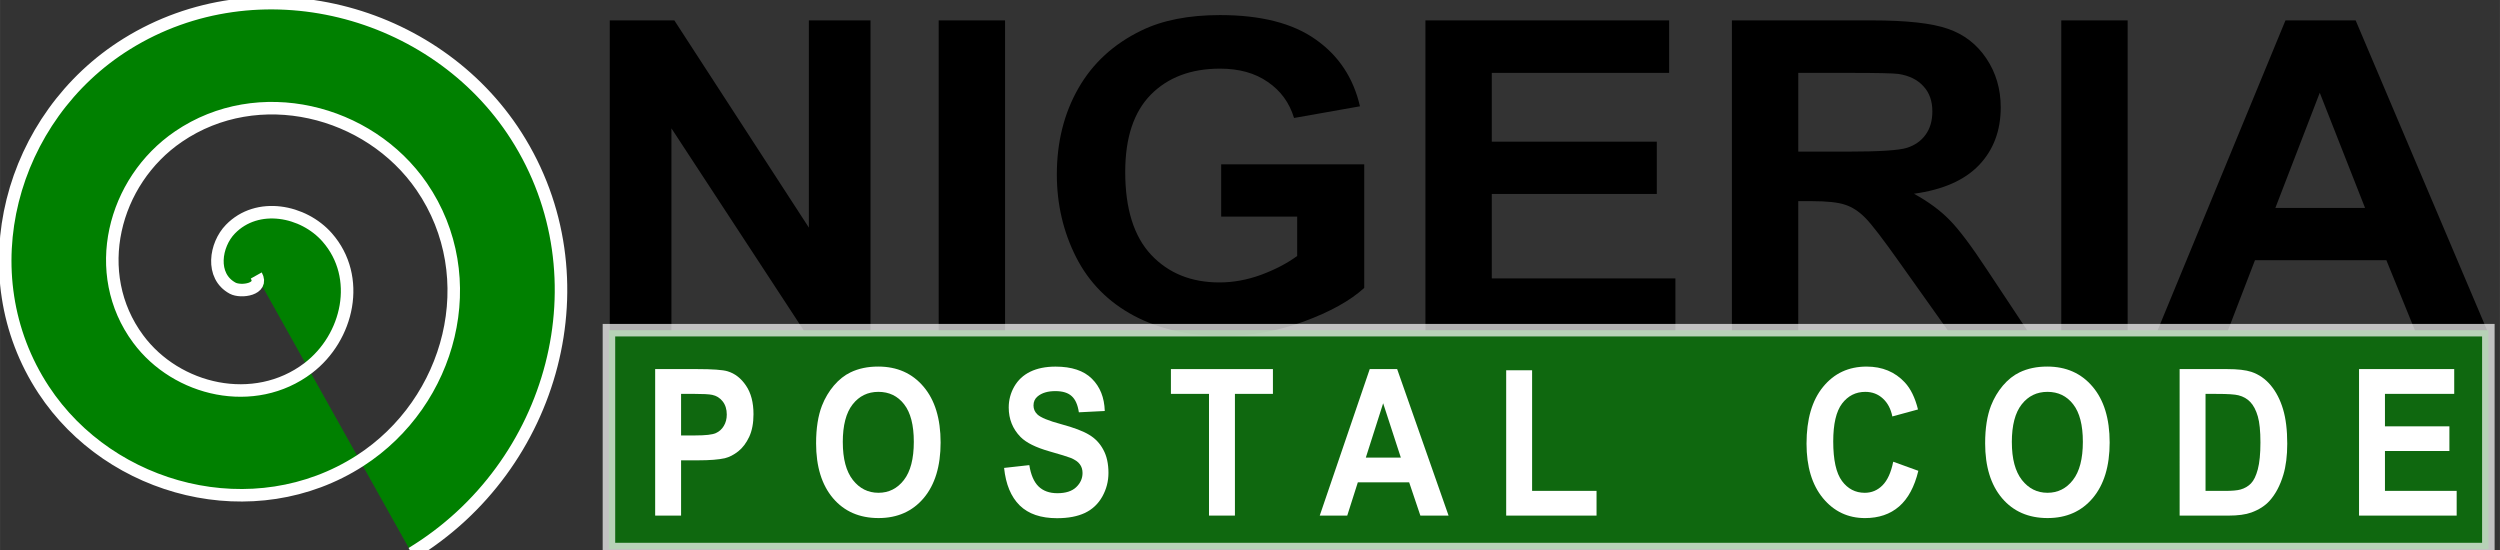<?xml version="1.0" encoding="UTF-8" standalone="no"?>
<!-- Created with Inkscape (http://www.inkscape.org/) -->

<svg
   width="200"
   height="44"
   viewBox="0 0 52.917 11.642"
   version="1.1"
   id="svg485"
   inkscape:version="1.1.1 (3bf5ae0d25, 2021-09-20)"
   sodipodi:docname="drawing-011221.svg"
   xmlns:inkscape="http://www.inkscape.org/namespaces/inkscape"
   xmlns:sodipodi="http://sodipodi.sourceforge.net/DTD/sodipodi-0.dtd"
   xmlns="http://www.w3.org/2000/svg"
   xmlns:svg="http://www.w3.org/2000/svg">
  <rect x="0" y="0" width="52.917" height="11.642" fill="#333333" stroke="none"/>
  <sodipodi:namedview
     id="namedview487"
     pagecolor="#ffffff"
     bordercolor="#666666"
     borderopacity="1.0"
     inkscape:pageshadow="2"
     inkscape:pageopacity="0.0"
     inkscape:pagecheckerboard="0"
     inkscape:document-units="px"
     showgrid="false"
     width="217mm"
     units="px"
     showborder="true"
     inkscape:snap-object-midpoints="false"
     inkscape:snap-others="false"
     inkscape:zoom="5.6441565"
     inkscape:cx="103.55843"
     inkscape:cy="31.448455"
     inkscape:window-width="1366"
     inkscape:window-height="745"
     inkscape:window-x="-8"
     inkscape:window-y="-8"
     inkscape:window-maximized="1"
     inkscape:current-layer="layer1" />
  <defs
     id="defs482">
    <linearGradient
       id="linearGradient16230"
       inkscape:swatch="solid">
      <stop
         style="stop-color:#008000;stop-opacity:1;"
         offset="0"
         id="stop16228" />
    </linearGradient>
    <linearGradient
       id="linearGradient10514"
       inkscape:swatch="solid">
      <stop
         style="stop-color:#008000;stop-opacity:1;"
         offset="0"
         id="stop10512" />
    </linearGradient>
  </defs>
  <g
     inkscape:label="Layer 1"
     inkscape:groupmode="layer"
     id="layer1">
    <g
       transform="matrix(1.279,0,0,1.486,-3.13,-21.353)"
       id="text1569"
       style="font-size:18.423px;line-height:1.25;font-family:'Berlin Sans FB Demi';-inkscape-font-specification:'Berlin Sans FB Demi';white-space:pre;inline-size:97.189;stroke-width:0.192" />
    <g
       id="text22529"
       style="font-size:22.578px;line-height:1.25;font-family:'Cooper Black';-inkscape-font-specification:'Cooper Black, ';stroke-width:0.265" />
    <g
       id="text30339"
       style="font-size:19.756px;line-height:1.25;font-family:'Cooper Black';-inkscape-font-specification:'Cooper Black, ';stroke-width:0.265" />
    <g
       id="text51749"
       style="font-size:22.578px;line-height:1.25;font-family:'Berlin Sans FB Demi';-inkscape-font-specification:'Berlin Sans FB Demi';stroke-width:0.265" />
    <path
       id="path76388"
       style="fill:#008000;fill-rule:evenodd;stroke:#ffffff;stroke-width:0.265"
       d="M 5.424,5.831 C 5.589,6.126 5.1,6.195 4.924,6.1 4.448,5.843 4.556,5.18 4.876,4.851 5.448,4.262 6.422,4.453 6.925,5.025 7.663,5.865 7.373,7.145 6.522,7.792 5.386,8.655 3.738,8.275 2.924,7.175 1.898,5.792 2.387,3.838 3.779,2.89 5.465,1.742 7.806,2.32 8.926,3.95 10.244,5.871 9.553,8.508 7.619,9.753 5.385,11.19 2.344,10.413 0.923,8.251 -0.692,5.794 0.204,2.47 2.682,0.93 5.462,-0.798 9.204,0.179 10.926,2.874 12.838,5.867 11.738,9.879 8.716,11.713" />
    <g
       aria-label="NIGERIA"
       transform="matrix(0.286,0,0,0.27,-0.467,0.012)"
       id="text4135"
       style="font-size:33.984px;line-height:1.35;stroke-width:0.954">
      <path
         d="M 46.761,25.88 V 1.554 h 4.779 L 61.496,17.799 V 1.554 h 4.563 V 25.88 H 61.131 L 51.324,10.017 V 25.88 Z"
         style="font-weight:bold;font-family:Arial;-inkscape-font-specification:'Arial Bold';stroke-width:0.954"
         id="path857" />
      <path
         d="M 71.104,25.88 V 1.554 h 4.912 V 25.88 Z"
         style="font-weight:bold;font-family:Arial;-inkscape-font-specification:'Arial Bold';stroke-width:0.954"
         id="path859" />
      <path
         d="m 92.012,16.936 v -4.099 h 10.587 v 9.691 q -1.543,1.493 -4.48,2.638 -2.92,1.128 -5.924,1.128 -3.817,0 -6.654,-1.593 -2.838,-1.61 -4.265,-4.58 -1.427,-2.987 -1.427,-6.488 0,-3.8 1.593,-6.754 1.593,-2.954 4.663,-4.53 2.34,-1.211 5.824,-1.211 4.53,0 7.069,1.908 2.555,1.892 3.286,5.244 L 97.405,9.204 Q 96.891,7.412 95.464,6.383 94.053,5.337 91.929,5.337 q -3.219,0 -5.127,2.041 -1.892,2.041 -1.892,6.057 0,4.331 1.925,6.505 1.925,2.157 5.044,2.157 1.543,0 3.086,-0.597 1.56,-0.614 2.672,-1.477 v -3.086 z"
         style="font-weight:bold;font-family:Arial;-inkscape-font-specification:'Arial Bold';stroke-width:0.954"
         id="path861" />
      <path
         d="M 107.129,25.88 V 1.554 h 18.037 v 4.115 h -13.126 v 5.393 h 12.213 v 4.099 h -12.213 v 6.621 h 13.59 V 25.88 Z"
         style="font-weight:bold;font-family:Arial;-inkscape-font-specification:'Arial Bold';stroke-width:0.954"
         id="path863" />
      <path
         d="M 129.812,25.88 V 1.554 h 10.338 q 3.9,0 5.658,0.664 1.776,0.647 2.838,2.323 1.062,1.676 1.062,3.833 0,2.738 -1.61,4.53 -1.61,1.776 -4.812,2.24 1.593,0.929 2.622,2.041 1.045,1.112 2.804,3.949 l 2.97,4.746 h -5.874 l -3.551,-5.293 q -1.892,-2.838 -2.589,-3.568 -0.697,-0.747 -1.477,-1.012 -0.78,-0.282 -2.472,-0.282 h -0.996 V 25.88 Z m 4.912,-14.038 h 3.634 q 3.534,0 4.414,-0.299 0.879,-0.299 1.377,-1.029 0.498,-0.73 0.498,-1.825 0,-1.228 -0.664,-1.975 -0.647,-0.763 -1.842,-0.962 -0.597,-0.083 -3.584,-0.083 h -3.833 z"
         style="font-weight:bold;font-family:Arial;-inkscape-font-specification:'Arial Bold';stroke-width:0.954"
         id="path865" />
      <path
         d="M 154.189,25.88 V 1.554 h 4.912 V 25.88 Z"
         style="font-weight:bold;font-family:Arial;-inkscape-font-specification:'Arial Bold';stroke-width:0.954"
         id="path867" />
      <path
         d="m 185.716,25.88 h -5.343 l -2.124,-5.526 h -9.724 l -2.008,5.526 h -5.21 l 9.475,-24.326 h 5.194 z m -9.044,-9.624 -3.352,-9.027 -3.286,9.027 z"
         style="font-weight:bold;font-family:Arial;-inkscape-font-specification:'Arial Bold';stroke-width:0.954"
         id="path869" />
    </g>
    <path
       id="rect24905"
       style="opacity:0.7;fill:#008000;fill-opacity:1;stroke:#ffffff;stroke-width:0.265;stroke-opacity:1"
       d="M 12.889,6.989 H 52.671 V 11.622 H 12.889 Z" />
    <g
       aria-label="P O S T A L    C O D E"
       id="text4118"
       style="font-size:14.111px;line-height:1.25;font-family:Arial;-inkscape-font-specification:Arial;stroke-width:0.922"
       transform="matrix(0.269,0,0,0.307,-0.391,-1.298)">
      <path
         d="M 53.005,39.777 V 29.676 h 3.273 q 1.86,0 2.425,0.152 0.868,0.227 1.454,0.992 0.586,0.758 0.586,1.964 0,0.93 -0.338,1.564 -0.338,0.634 -0.861,0.999 -0.517,0.358 -1.054,0.475 -0.73,0.145 -2.115,0.145 h -1.33 v 3.81 z m 2.039,-8.392 v 2.866 h 1.116 q 1.206,0 1.612,-0.158 0.407,-0.158 0.634,-0.496 0.234,-0.338 0.234,-0.785 0,-0.551 -0.324,-0.91 -0.324,-0.358 -0.82,-0.448 -0.365,-0.069 -1.468,-0.069 z"
         style="font-weight:bold;-inkscape-font-specification:'Arial Bold';fill:#ffffff;stroke-width:0.922"
         id="path19759" />
      <path
         d="m 65.669,34.788 q 0,-1.543 0.462,-2.591 0.345,-0.772 0.937,-1.385 0.599,-0.613 1.309,-0.91 0.944,-0.4 2.177,-0.4 2.232,0 3.569,1.385 1.344,1.385 1.344,3.852 0,2.446 -1.33,3.831 -1.33,1.378 -3.555,1.378 -2.253,0 -3.583,-1.371 -1.33,-1.378 -1.33,-3.79 z m 2.102,-0.069 q 0,1.716 0.792,2.604 0.792,0.882 2.012,0.882 1.22,0 1.998,-0.875 0.785,-0.882 0.785,-2.639 0,-1.736 -0.765,-2.591 -0.758,-0.854 -2.019,-0.854 -1.261,0 -2.033,0.868 -0.772,0.861 -0.772,2.604 z"
         style="font-weight:bold;-inkscape-font-specification:'Arial Bold';fill:#ffffff;stroke-width:0.922"
         id="path19761" />
      <path
         d="m 80.463,36.49 1.984,-0.193 q 0.179,0.999 0.723,1.468 0.551,0.469 1.481,0.469 0.985,0 1.481,-0.413 0.503,-0.42 0.503,-0.978 0,-0.358 -0.214,-0.606 -0.207,-0.255 -0.73,-0.441 -0.358,-0.124 -1.633,-0.441 -1.64,-0.407 -2.301,-0.999 -0.93,-0.834 -0.93,-2.033 0,-0.772 0.434,-1.44 0.441,-0.675 1.261,-1.027 0.827,-0.351 1.991,-0.351 1.902,0 2.859,0.834 0.965,0.834 1.013,2.226 l -2.039,0.09 q -0.131,-0.779 -0.565,-1.116 -0.427,-0.345 -1.288,-0.345 -0.889,0 -1.392,0.365 -0.324,0.234 -0.324,0.627 0,0.358 0.303,0.613 0.386,0.324 1.874,0.675 1.488,0.351 2.198,0.73 0.717,0.372 1.116,1.027 0.407,0.648 0.407,1.605 0,0.868 -0.482,1.626 -0.482,0.758 -1.364,1.13 -0.882,0.365 -2.198,0.365 -1.915,0 -2.942,-0.882 -1.027,-0.889 -1.226,-2.584 z"
         style="font-weight:bold;-inkscape-font-specification:'Arial Bold';fill:#ffffff;stroke-width:0.922"
         id="path19763" />
      <path
         d="m 96.586,39.777 v -8.392 h -2.997 v -1.709 h 8.027 v 1.709 h -2.99 v 8.392 z"
         style="font-weight:bold;-inkscape-font-specification:'Arial Bold';fill:#ffffff;stroke-width:0.922"
         id="path19765" />
      <path
         d="m 115.437,39.777 h -2.219 l -0.882,-2.294 h -4.038 l -0.834,2.294 h -2.164 l 3.934,-10.101 h 2.157 z m -3.755,-3.996 -1.392,-3.748 -1.364,3.748 z"
         style="font-weight:bold;-inkscape-font-specification:'Arial Bold';fill:#ffffff;stroke-width:0.922"
         id="path19767" />
      <path
         d="m 119.971,39.777 v -10.018 h 2.039 v 8.316 h 5.071 v 1.702 z"
         style="font-weight:bold;-inkscape-font-specification:'Arial Bold';fill:#ffffff;stroke-width:0.922"
         id="path19769" />
      <path
         d="m 150.426,36.063 1.977,0.627 q -0.455,1.654 -1.516,2.46 -1.054,0.799 -2.68,0.799 -2.012,0 -3.307,-1.371 -1.295,-1.378 -1.295,-3.762 0,-2.522 1.302,-3.914 1.302,-1.399 3.424,-1.399 1.853,0 3.011,1.096 0.689,0.648 1.034,1.86 l -2.019,0.482 q -0.179,-0.785 -0.751,-1.24 -0.565,-0.455 -1.378,-0.455 -1.123,0 -1.826,0.806 -0.696,0.806 -0.696,2.611 0,1.915 0.689,2.729 0.689,0.813 1.791,0.813 0.813,0 1.399,-0.517 0.586,-0.517 0.841,-1.626 z"
         style="font-weight:bold;-inkscape-font-specification:'Arial Bold';fill:#ffffff;stroke-width:0.922"
         id="path19771" />
      <path
         d="m 157.66,34.788 q 0,-1.543 0.462,-2.591 0.345,-0.772 0.937,-1.385 0.599,-0.613 1.309,-0.91 0.944,-0.4 2.177,-0.4 2.232,0 3.569,1.385 1.344,1.385 1.344,3.852 0,2.446 -1.33,3.831 -1.33,1.378 -3.555,1.378 -2.253,0 -3.583,-1.371 -1.33,-1.378 -1.33,-3.79 z m 2.102,-0.069 q 0,1.716 0.792,2.604 0.792,0.882 2.012,0.882 1.22,0 1.998,-0.875 0.785,-0.882 0.785,-2.639 0,-1.736 -0.765,-2.591 -0.758,-0.854 -2.019,-0.854 -1.261,0 -2.033,0.868 -0.772,0.861 -0.772,2.604 z"
         style="font-weight:bold;-inkscape-font-specification:'Arial Bold';fill:#ffffff;stroke-width:0.922"
         id="path19773" />
      <path
         d="m 172.963,29.676 h 3.728 q 1.261,0 1.922,0.193 0.889,0.262 1.523,0.93 0.634,0.668 0.965,1.64 0.331,0.965 0.331,2.384 0,1.247 -0.31,2.15 -0.379,1.102 -1.082,1.785 -0.531,0.517 -1.433,0.806 -0.675,0.214 -1.805,0.214 h -3.838 z m 2.039,1.709 v 6.69 h 1.523 q 0.854,0 1.233,-0.096 0.496,-0.124 0.82,-0.42 0.331,-0.296 0.537,-0.972 0.207,-0.682 0.207,-1.853 0,-1.171 -0.207,-1.798 -0.207,-0.627 -0.579,-0.978 -0.372,-0.351 -0.944,-0.475 -0.427,-0.096 -1.674,-0.096 z"
         style="font-weight:bold;-inkscape-font-specification:'Arial Bold';fill:#ffffff;stroke-width:0.922"
         id="path19775" />
      <path
         d="M 187.081,39.777 V 29.676 h 7.49 v 1.709 h -5.45 v 2.239 h 5.071 v 1.702 h -5.071 v 2.749 h 5.643 v 1.702 z"
         style="font-weight:bold;-inkscape-font-specification:'Arial Bold';fill:#ffffff;stroke-width:0.922"
         id="path19777" />
    </g>
  </g>
</svg>
